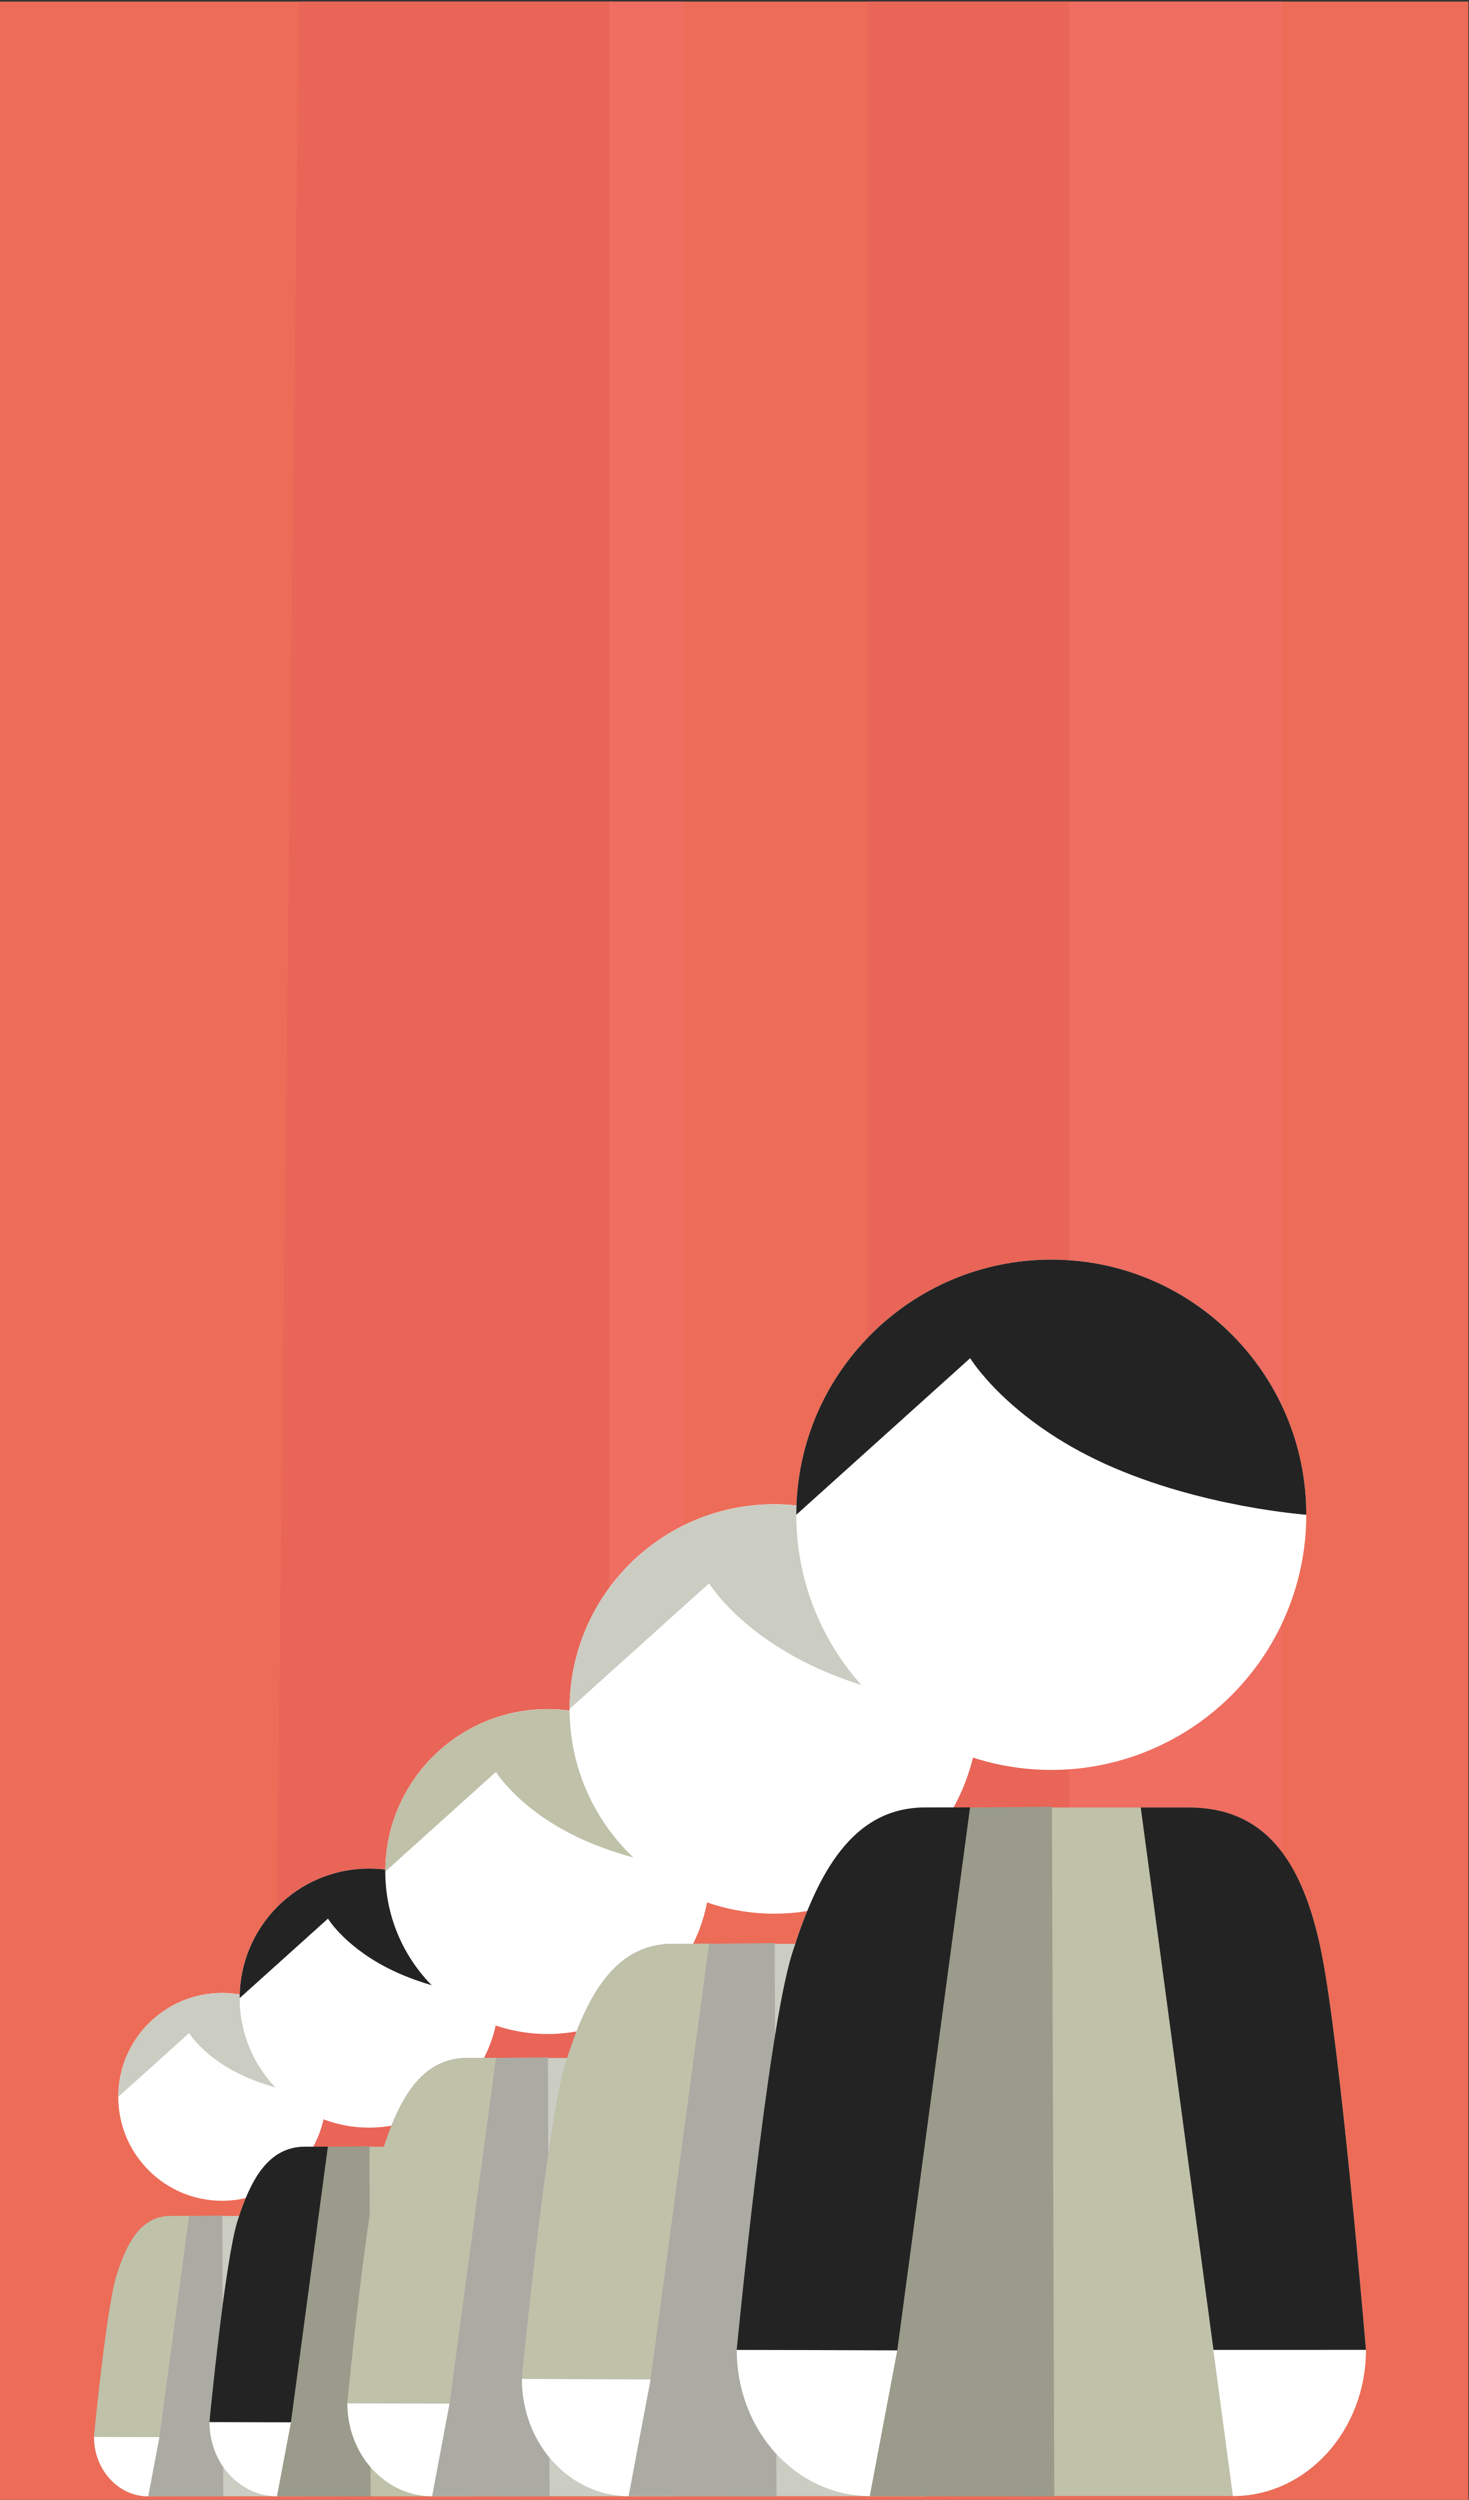 <?xml version="1.0" encoding="utf-8"?>
<!-- Generator: Adobe Illustrator 16.0.0, SVG Export Plug-In . SVG Version: 6.00 Build 0)  -->
<!DOCTYPE svg PUBLIC "-//W3C//DTD SVG 1.1//EN" "http://www.w3.org/Graphics/SVG/1.1/DTD/svg11.dtd">
<svg version="1.1" id="Шар_1" xmlns="http://www.w3.org/2000/svg" xmlns:xlink="http://www.w3.org/1999/xlink" x="0px" y="0px"
	 width="34.974px" height="59.479px" viewBox="0 0 34.974 59.479" enable-background="new 0 0 34.974 59.479" xml:space="preserve">
<rect x="0" y="0" width="34.974" height="59.479" fill="#333333" stroke="none"/>
<g>
	<g>
		<path fill-rule="evenodd" clip-rule="evenodd" fill="#ED6C57" d="M34.959,59.479c-11.7,0-23.332,0-34.971,0
			c0-19.808,0-39.616,0-59.442c11.657,0,23.322,0,34.971,0C34.959,19.839,34.959,39.658,34.959,59.479z"/>
	</g>
</g>
<g>
	<defs>
		<path id="SVGID_1_" d="M-1.095,59.352c11.685,0,23.3,0,34.923,0c0-19.764,0-39.528,0-59.312c-11.641,0-23.288,0-34.923,0
			C-1.095,19.797-1.095,39.574-1.095,59.352z"/>
	</defs>
	<clipPath id="SVGID_2_">
		<use xlink:href="#SVGID_1_"  overflow="visible"/>
	</clipPath>
	<g clip-path="url(#SVGID_2_)">
		<polygon fill="#E86557" points="25.455,50.861 25.455,-0.315 20.654,-0.347 20.654,50.194 		"/>
		<polygon fill="#EF6D61" points="30.529,51.278 30.529,-0.065 25.455,-0.065 25.455,50.861 		"/>
		<polygon fill="#E86557" points="14.631,52.529 14.631,-0.347 7.122,-0.347 6.496,53.529 		"/>
		<polygon fill="#EF6D61" points="16.288,50.444 16.288,-0.347 14.508,-0.347 14.508,49.361 		"/>
	</g>
</g>
<g>
	<path fill="#CBCCC2" d="M8.338,57.98c0,0.781-0.578,1.416-1.29,1.416H3.529c-0.713,0-1.29-0.635-1.29-1.416
		c0,0,0.295-3.07,0.537-3.838c0.242-0.767,0.577-1.416,1.29-1.416h0.435h1.653h0.465c0.712,0,1.101,0.473,1.289,1.416
		C8.097,55.089,8.338,57.98,8.338,57.98z"/>
	<path fill="#ABABA4" d="M5.316,59.4l-1.787-0.004c-0.713,0-1.29-0.635-1.29-1.416c0,0,0.295-3.07,0.537-3.838
		c0.242-0.767,0.577-1.416,1.29-1.416h0.435l0.793-0.008L5.316,59.4z"/>
	<path fill="#FFFFFF" d="M8.338,57.98c0,0.781-0.578,1.416-1.29,1.416L6.858,57.98H8.338z"/>
	<path fill="#BFC1A9" d="M8.338,57.98H6.86l-0.706-5.254h0.465c0.712,0,1.101,0.473,1.289,1.416
		C8.097,55.089,8.338,57.98,8.338,57.98z"/>
	<path fill="#FFFFFF" d="M3.529,59.396c-0.713,0-1.29-0.635-1.29-1.416l1.557,0.004L3.529,59.396z"/>
	<path fill="#BFC1A9" d="M2.239,57.98c0,0,0.295-3.07,0.537-3.838c0.242-0.767,0.577-1.416,1.29-1.416l0.435-0.001l-0.705,5.259
		L2.239,57.98z"/>
	<g>
		<circle fill="#FFFFFF" cx="5.288" cy="49.892" r="2.472"/>
	</g>
	<g>
		<path fill="#CBCCC2" d="M2.816,49.892l1.686-1.518c0,0,0.358,0.595,1.315,1.028c0.924,0.417,1.942,0.489,1.942,0.489
			c0-1.365-1.105-2.472-2.471-2.472C3.923,47.42,2.816,48.526,2.816,49.892z"/>
	</g>
</g>
<g>
	<path fill="#BFC1A9" d="M12.591,57.629c0,0.976-0.72,1.767-1.607,1.767h-4.39c-0.888,0-1.607-0.791-1.607-1.767
		c0,0,0.367-3.827,0.669-4.784c0.303-0.956,0.721-1.767,1.608-1.767h0.543h2.063h0.578c0.888,0,1.374,0.589,1.608,1.767
		C12.289,54.021,12.591,57.629,12.591,57.629z"/>
	<path fill="#9A9B8A" d="M8.824,59.4l-2.23-0.005c-0.888,0-1.607-0.791-1.607-1.767c0,0,0.367-3.827,0.669-4.784
		c0.303-0.956,0.721-1.767,1.608-1.767h0.543l0.989-0.009L8.824,59.4z"/>
	<path fill="#FFFFFF" d="M12.591,57.629c0,0.976-0.72,1.767-1.607,1.767l-0.236-1.766L12.591,57.629z"/>
	<path fill="#232323" d="M12.591,57.629l-1.842,0.001l-0.88-6.552h0.578c0.888,0,1.374,0.589,1.608,1.767
		C12.289,54.021,12.591,57.629,12.591,57.629z"/>
	<path fill="#FFFFFF" d="M6.594,59.396c-0.888,0-1.607-0.791-1.607-1.767l1.94,0.006L6.594,59.396z"/>
	<path fill="#232323" d="M4.986,57.629c0,0,0.367-3.827,0.669-4.784c0.303-0.956,0.721-1.767,1.608-1.767l0.543-0.002l-0.88,6.559
		L4.986,57.629z"/>
	<g>
		<circle fill="#FFFFFF" cx="8.788" cy="47.542" r="3.082"/>
	</g>
	<g>
		<path fill="#232323" d="M5.706,47.542l2.102-1.891c0,0,0.447,0.741,1.64,1.281c1.151,0.52,2.423,0.609,2.423,0.609
			c0-1.701-1.379-3.081-3.082-3.081S5.706,45.841,5.706,47.542z"/>
	</g>
</g>
<g>
	<path fill="#CBCCC2" d="M17.806,57.18c0,1.222-0.902,2.215-2.015,2.215h-5.504c-1.114,0-2.017-0.993-2.017-2.215
		c0,0,0.46-4.8,0.838-5.999c0.38-1.2,0.905-2.215,2.019-2.215h0.68h2.587h0.725c1.113,0,1.721,0.737,2.015,2.215
		C17.428,52.658,17.806,57.18,17.806,57.18z"/>
	<path fill="#ABABA4" d="M13.083,59.4l-2.796-0.006c-1.114,0-2.017-0.993-2.017-2.215c0,0,0.46-4.8,0.838-5.999
		c0.38-1.2,0.905-2.215,2.019-2.215h0.68l1.239-0.012L13.083,59.4z"/>
	<path fill="#FFFFFF" d="M17.806,57.18c0,1.222-0.902,2.215-2.015,2.215l-0.297-2.214L17.806,57.18z"/>
	<path fill="#BFC1A9" d="M17.806,57.18l-2.31,0.001l-1.103-8.215h0.725c1.113,0,1.721,0.737,2.015,2.215
		C17.428,52.658,17.806,57.18,17.806,57.18z"/>
	<path fill="#FFFFFF" d="M10.287,59.395c-1.114,0-2.017-0.993-2.017-2.215l2.433,0.007L10.287,59.395z"/>
	<path fill="#BFC1A9" d="M8.271,57.18c0,0,0.46-4.8,0.838-5.999c0.38-1.2,0.905-2.215,2.019-2.215l0.68-0.003l-1.104,8.224
		L8.271,57.18z"/>
	<g>
		<circle fill="#FFFFFF" cx="13.038" cy="44.531" r="3.865"/>
	</g>
	<g>
		<path fill="#BFC1A9" d="M9.173,44.531l2.635-2.372c0,0,0.563,0.931,2.059,1.608c1.443,0.651,3.037,0.764,3.037,0.764
			c0-2.134-1.73-3.863-3.865-3.863S9.173,42.397,9.173,44.531z"/>
	</g>
</g>
<g>
	<path fill="#CBCCC2" d="M24.441,56.602c0,1.54-1.139,2.791-2.542,2.791h-6.935c-1.403,0-2.54-1.251-2.54-2.791
		c0,0,0.58-6.049,1.057-7.561c0.478-1.512,1.138-2.791,2.543-2.791h0.857h3.258h0.914c1.403,0,2.169,0.93,2.54,2.791
		C23.966,50.903,24.441,56.602,24.441,56.602z"/>
	<path fill="#ABABA4" d="M18.487,59.4l-3.522-0.008c-1.403,0-2.54-1.251-2.54-2.791c0,0,0.58-6.049,1.057-7.561
		c0.478-1.512,1.138-2.791,2.543-2.791h0.857l1.562-0.015L18.487,59.4z"/>
	<path fill="#FFFFFF" d="M24.441,56.602c0,1.54-1.139,2.791-2.542,2.791l-0.373-2.79L24.441,56.602z"/>
	<path fill="#BFC1A9" d="M24.441,56.602l-2.912,0.001L20.14,46.25h0.914c1.403,0,2.169,0.93,2.54,2.791
		C23.966,50.903,24.441,56.602,24.441,56.602z"/>
	<path fill="#FFFFFF" d="M14.965,59.393c-1.403,0-2.54-1.251-2.54-2.791l3.065,0.009L14.965,59.393z"/>
	<path fill="#BFC1A9" d="M12.425,56.602c0,0,0.58-6.049,1.057-7.561c0.478-1.512,1.138-2.791,2.543-2.791l0.857-0.003L15.49,56.61
		L12.425,56.602z"/>
	<g>
		<circle fill="#FFFFFF" cx="18.432" cy="40.662" r="4.871"/>
	</g>
	<g>
		<path fill="#CBCCC2" d="M13.561,40.662l3.321-2.989c0,0,0.708,1.173,2.593,2.026c1.82,0.821,3.828,0.963,3.828,0.963
			c0-2.689-2.18-4.869-4.87-4.869S13.561,37.973,13.561,40.662z"/>
	</g>
</g>
<g>
	<path fill="#BFC1A9" d="M32.52,55.911c0,1.922-1.418,3.479-3.167,3.479h-8.646c-1.75,0-3.167-1.558-3.167-3.479
		c0,0,0.724-7.539,1.318-9.425c0.595-1.883,1.42-3.479,3.168-3.479h1.069h4.063h1.139c1.749,0,2.706,1.16,3.168,3.479
		C31.925,48.806,32.52,55.911,32.52,55.911z"/>
	<path fill="#9A9B8A" d="M25.1,59.4l-4.393-0.01c-1.75,0-3.167-1.558-3.167-3.479c0,0,0.724-7.539,1.318-9.425
		c0.595-1.883,1.42-3.479,3.168-3.479h1.069l1.949-0.018L25.1,59.4z"/>
	<path fill="#FFFFFF" d="M32.52,55.911c0,1.922-1.418,3.479-3.167,3.479l-0.466-3.479L32.52,55.911z"/>
	<path fill="#232323" d="M32.52,55.911l-3.629,0.001l-1.732-12.905h1.139c1.749,0,2.706,1.16,3.168,3.479
		C31.925,48.806,32.52,55.911,32.52,55.911z"/>
	<path fill="#FFFFFF" d="M20.707,59.391c-1.75,0-3.167-1.558-3.167-3.479l3.822,0.011L20.707,59.391z"/>
	<path fill="#232323" d="M17.54,55.911c0,0,0.724-7.539,1.318-9.425c0.595-1.883,1.42-3.479,3.168-3.479l1.069-0.003l-1.733,12.918
		L17.54,55.911z"/>
	<g>
		<circle fill="#FFFFFF" cx="25.029" cy="36.042" r="6.071"/>
	</g>
	<g>
		<path fill="#232323" d="M18.958,36.042l4.14-3.726c0,0,0.881,1.46,3.231,2.524c2.268,1.024,4.771,1.201,4.771,1.201
			c0-3.352-2.717-6.07-6.071-6.07C21.676,29.972,18.958,32.69,18.958,36.042z"/>
	</g>
</g>
</svg>
